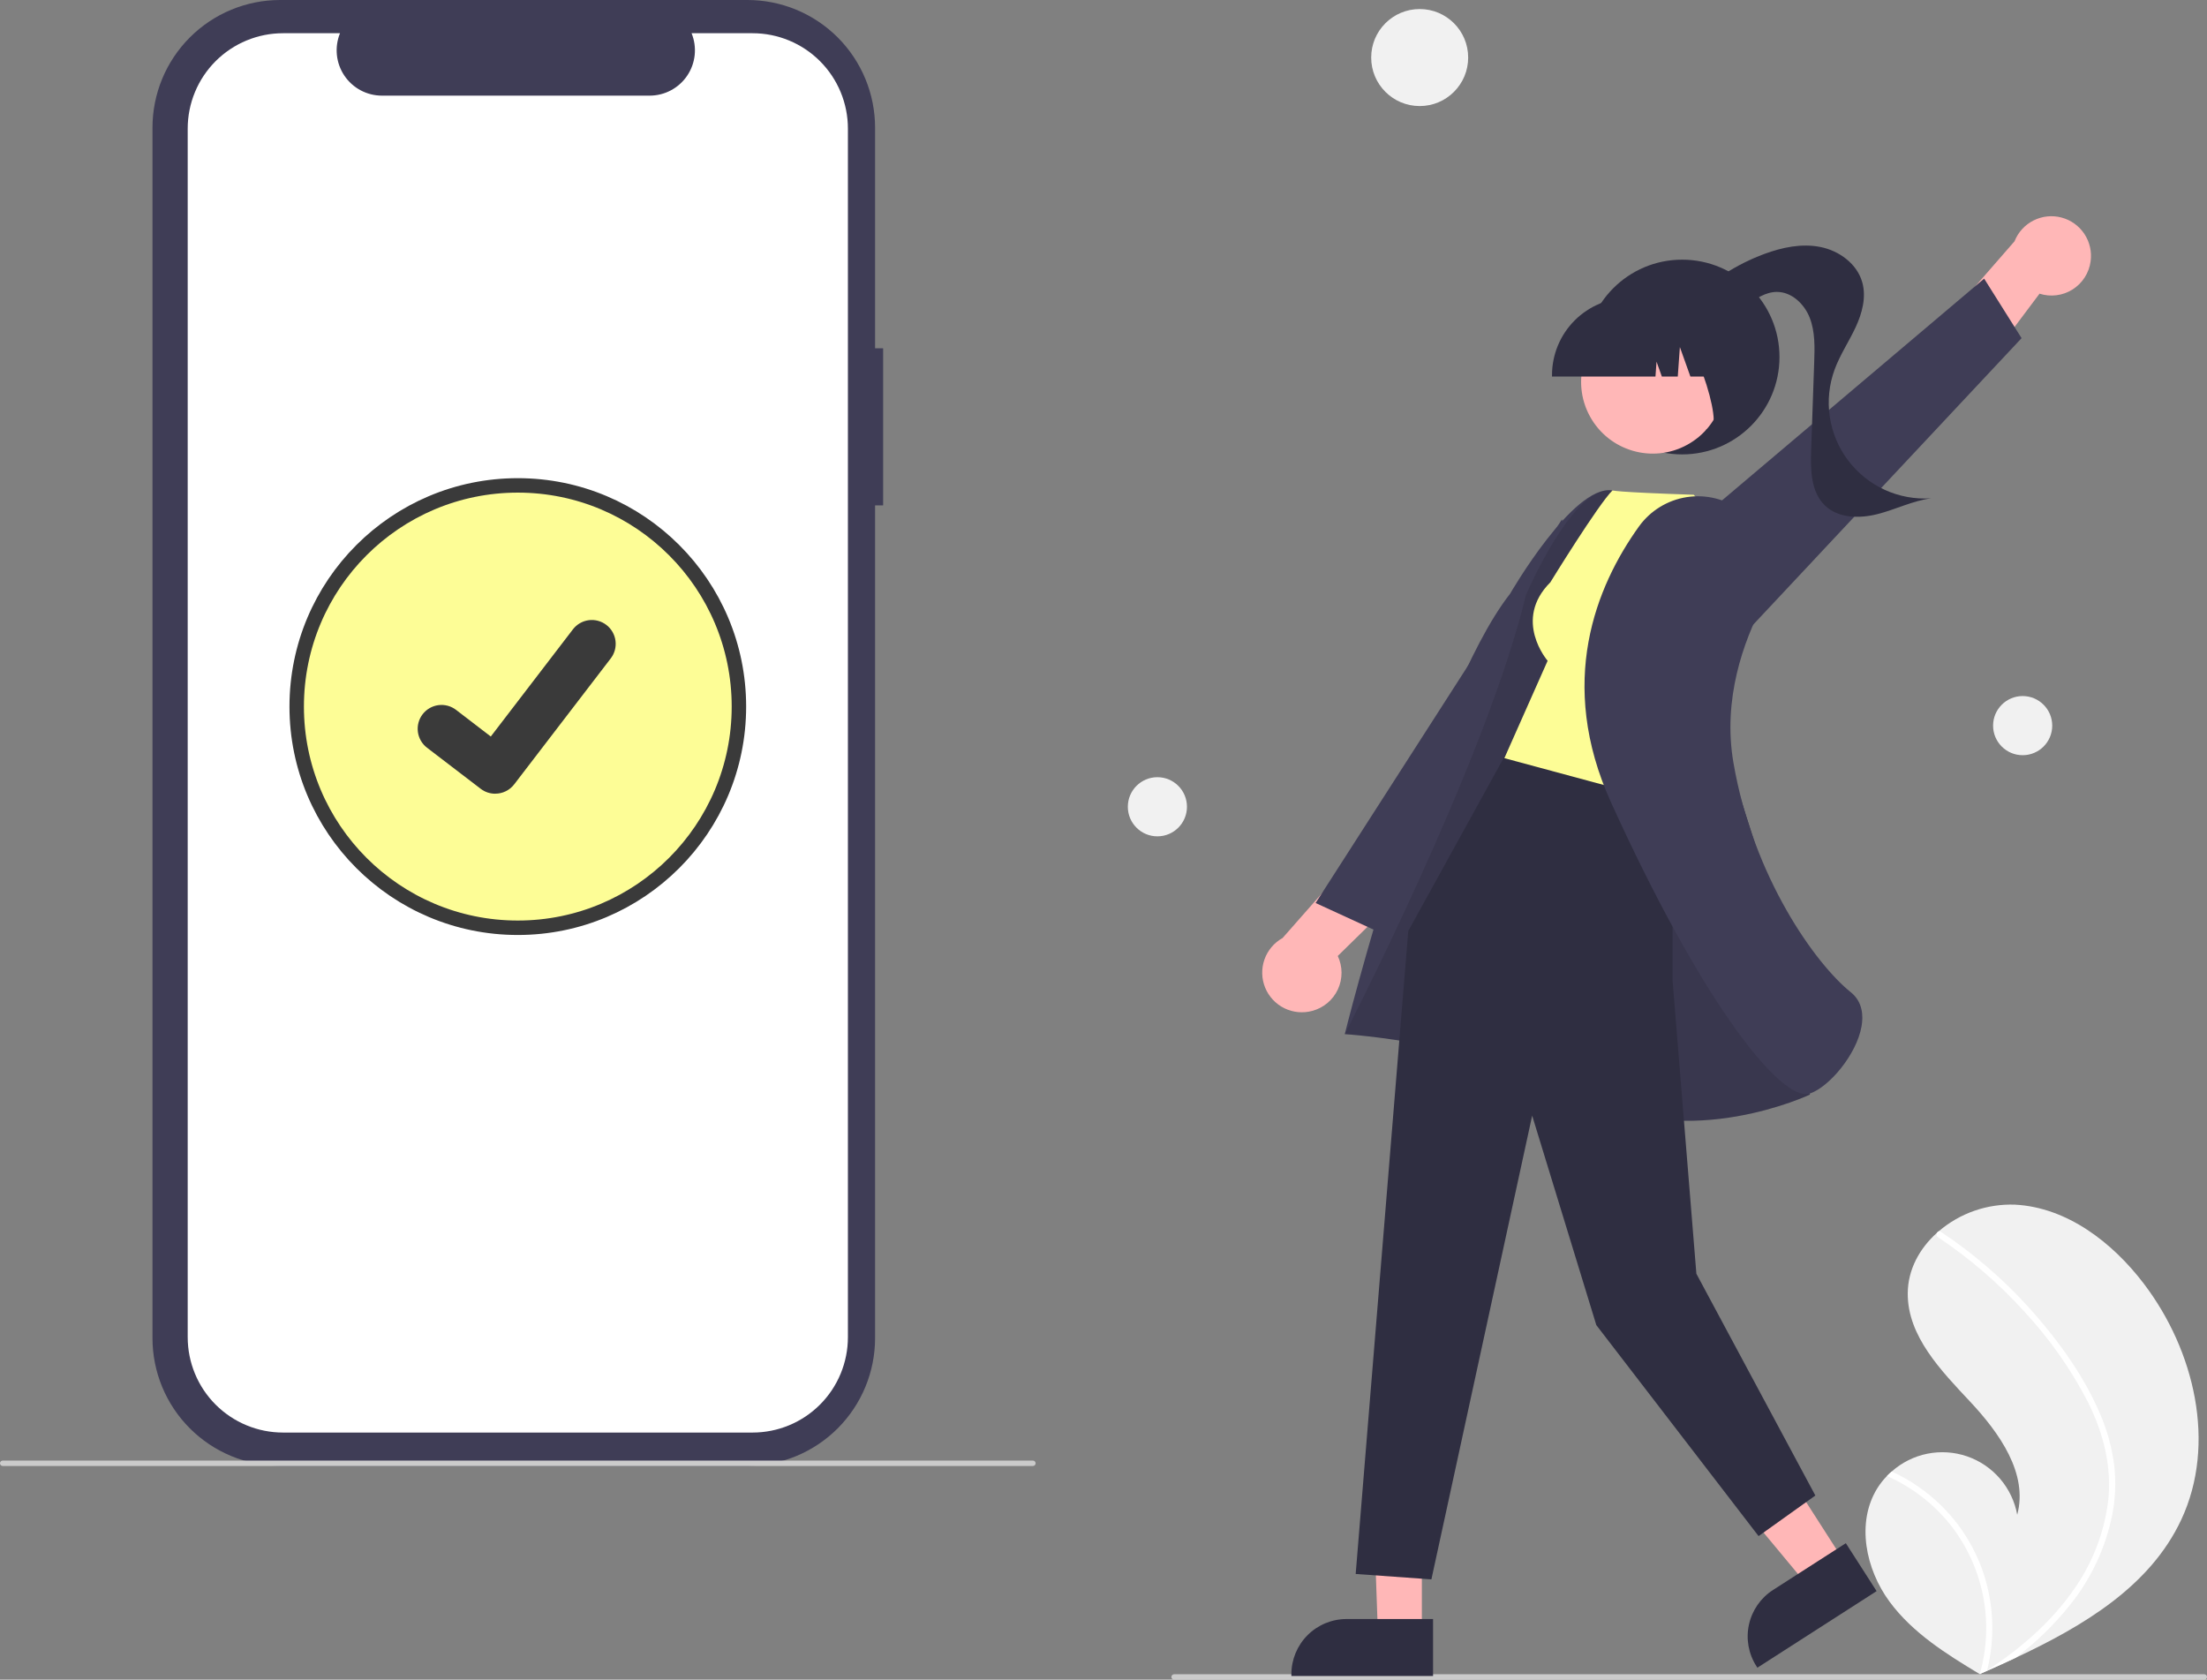 <svg width="611" height="465" viewBox="0 0 611 465" fill="none" xmlns="http://www.w3.org/2000/svg">
<rect x="0" y="0" width="611" height="465" fill="#808080" stroke="none"/>
<g clip-path="url(#clip0_74_1389)">
<path d="M244.491 96.43H242.262V35.351C242.262 30.709 241.348 26.112 239.572 21.823C237.796 17.534 235.193 13.637 231.911 10.354C228.629 7.071 224.733 4.468 220.446 2.691C216.158 0.914 211.562 3.93337e-06 206.921 0H77.554C68.181 -1.78732e-05 59.192 3.724 52.564 10.354C45.936 16.984 42.213 25.975 42.213 35.351V370.437C42.213 375.079 43.127 379.676 44.903 383.965C46.679 388.254 49.282 392.151 52.564 395.434C55.846 398.716 59.742 401.32 64.029 403.097C68.317 404.873 72.913 405.788 77.554 405.788H206.921C216.294 405.788 225.283 402.063 231.911 395.434C238.539 388.804 242.262 379.812 242.262 370.437V139.908H244.491V96.43Z" fill="#3F3D56"/>
<path d="M208.348 9.197H191.461C192.237 11.102 192.534 13.168 192.324 15.214C192.114 17.26 191.405 19.223 190.258 20.93C189.111 22.637 187.562 24.036 185.747 25.003C183.932 25.97 181.908 26.476 179.852 26.477H105.739C103.682 26.476 101.658 25.971 99.843 25.003C98.028 24.036 96.479 22.637 95.332 20.93C94.186 19.223 93.476 17.26 93.266 15.214C93.056 13.168 93.353 11.102 94.129 9.197H78.357C74.891 9.197 71.459 9.88 68.257 11.207C65.055 12.533 62.146 14.478 59.695 16.929C57.244 19.381 55.3 22.291 53.974 25.494C52.648 28.697 51.965 32.13 51.965 35.597V370.191C51.965 373.658 52.648 377.091 53.974 380.294C55.3 383.497 57.244 386.407 59.695 388.858C62.146 391.31 65.055 393.254 68.257 394.581C71.459 395.908 74.891 396.591 78.357 396.591H208.348C211.813 396.591 215.245 395.908 218.447 394.581C221.649 393.254 224.559 391.31 227.01 388.858C229.46 386.407 231.404 383.497 232.731 380.294C234.057 377.091 234.74 373.658 234.74 370.191V35.597C234.74 32.13 234.057 28.697 232.731 25.494C231.404 22.291 229.46 19.381 227.01 16.929C224.559 14.478 221.649 12.533 218.447 11.207C215.245 9.88 211.813 9.197 208.348 9.197Z" fill="white"/>
<path d="M285.956 405.845H0.749C0.55 405.845 0.36 405.767 0.219 405.626C0.079 405.486 0 405.295 0 405.097C0 404.898 0.079 404.708 0.219 404.567C0.36 404.427 0.55 404.348 0.749 404.348H285.956C286.155 404.348 286.345 404.427 286.486 404.567C286.626 404.708 286.705 404.898 286.705 405.097C286.705 405.295 286.626 405.486 286.486 405.626C286.345 405.767 286.155 405.845 285.956 405.845Z" fill="#CBCBCB"/>
<path d="M204.568 195.61C204.568 229.428 177.16 256.842 143.353 256.842C109.546 256.842 82.139 229.428 82.139 195.61C82.139 161.791 109.546 134.377 143.353 134.377C177.16 134.377 204.568 161.791 204.568 195.61Z" fill="#FDFD96" stroke="#3A3A3A" stroke-width="4"/>
<path d="M137.089 219.731C135.667 219.734 134.283 219.273 133.145 218.42L133.074 218.367L118.218 206.999C117.53 206.471 116.953 205.813 116.519 205.063C116.085 204.312 115.803 203.483 115.69 202.623C115.576 201.763 115.633 200.889 115.857 200.052C116.081 199.214 116.468 198.428 116.995 197.74C117.523 197.052 118.181 196.474 118.931 196.04C119.682 195.607 120.511 195.325 121.37 195.211C122.23 195.098 123.103 195.154 123.941 195.379C124.778 195.603 125.564 195.99 126.252 196.517L135.874 203.898L158.613 174.225C159.14 173.537 159.798 172.959 160.548 172.525C161.299 172.092 162.127 171.81 162.986 171.696C163.845 171.583 164.719 171.64 165.556 171.864C166.393 172.088 167.178 172.475 167.866 173.002L167.868 173.003L167.726 173.2L167.871 173.003C169.259 174.07 170.167 175.644 170.396 177.379C170.624 179.115 170.156 180.87 169.092 182.26L142.346 217.148C141.727 217.952 140.932 218.602 140.021 219.049C139.11 219.496 138.109 219.726 137.095 219.723L137.089 219.731Z" fill="#3A3A3A"/>
<path d="M519.697 412.06C520.466 410.817 521.371 409.663 522.396 408.62C522.818 408.181 523.264 407.768 523.724 407.366C526.519 404.878 529.926 403.179 533.595 402.444C537.264 401.709 541.063 401.966 544.6 403.186C548.137 404.407 551.286 406.548 553.721 409.389C556.157 412.23 557.793 415.669 558.459 419.352C561.547 407.931 553.51 396.682 545.43 388.041C537.345 379.403 528.105 369.927 528.152 358.091C528.174 351.504 531.395 345.629 536.258 341.273C536.408 341.141 536.558 341.009 536.711 340.882C542.589 335.842 550.151 333.206 557.887 333.5C572.259 334.27 584.808 343.932 593.523 355.393C607.55 373.833 613.697 399.719 603.877 420.711C595.239 439.173 576.817 450.137 558.015 458.951C555.39 460.182 552.769 461.376 550.154 462.532C550.137 462.537 550.118 462.549 550.101 462.554C549.975 462.609 549.849 462.664 549.731 462.721C549.192 462.96 548.652 463.198 548.117 463.433L548.365 463.595L549.138 464.096C548.87 463.933 548.604 463.776 548.336 463.614C548.257 463.564 548.172 463.518 548.093 463.469C538.859 457.927 529.496 452.063 523.116 443.41C516.5 434.426 513.84 421.558 519.697 412.06Z" fill="#F1F1F1"/>
<path d="M581.305 391.196C583.35 395.849 584.706 400.776 585.329 405.82C585.82 410.318 585.635 414.864 584.782 419.308C582.948 428.439 578.949 436.996 573.121 444.259C568.724 449.774 563.648 454.71 558.014 458.951C555.388 460.182 552.768 461.376 550.153 462.532C550.136 462.537 550.117 462.549 550.1 462.554C549.974 462.609 549.848 462.664 549.73 462.721C549.19 462.96 548.65 463.198 548.115 463.433L548.363 463.595L549.136 464.096C548.868 463.933 548.603 463.776 548.335 463.614C548.255 463.564 548.171 463.518 548.092 463.469C550.124 456.358 550.422 448.864 548.963 441.614C547.503 434.365 544.327 427.57 539.702 421.801C535.052 416.105 529.121 411.588 522.395 408.62C522.817 408.181 523.263 407.768 523.722 407.366C526.313 408.556 528.794 409.973 531.136 411.601C539.511 417.391 545.799 425.724 549.071 435.367C551.991 444.116 552.356 453.516 550.122 462.465C550.586 462.162 551.051 461.85 551.503 461.541C560.106 455.738 568.034 448.769 574.006 440.222C579.157 432.999 582.453 424.62 583.604 415.823C584.749 406.213 582.345 396.763 578.056 388.189C573.32 379.015 567.352 370.533 560.318 362.977C553.253 355.212 545.264 348.342 536.531 342.518C536.334 342.386 536.196 342.182 536.145 341.95C536.094 341.718 536.134 341.476 536.257 341.273C536.35 341.088 536.513 340.947 536.71 340.882C536.81 340.856 536.914 340.853 537.015 340.874C537.116 340.894 537.211 340.937 537.293 341C538.371 341.719 539.44 342.445 540.496 343.193C549.292 349.422 557.279 356.721 564.275 364.92C571.035 372.823 577.188 381.604 581.305 391.196Z" fill="white"/>
<path d="M393.034 29.361C400.449 29.361 406.459 23.348 406.459 15.932C406.459 8.515 400.449 2.503 393.034 2.503C385.62 2.503 379.609 8.515 379.609 15.932C379.609 23.348 385.62 29.361 393.034 29.361Z" fill="#F1F1F1"/>
<path d="M559.966 209.071C564.487 209.071 568.151 205.405 568.151 200.883C568.151 196.362 564.487 192.696 559.966 192.696C555.446 192.696 551.781 196.362 551.781 200.883C551.781 205.405 555.446 209.071 559.966 209.071Z" fill="#F1F1F1"/>
<path d="M320.421 231.534C324.942 231.534 328.606 227.869 328.606 223.347C328.606 218.825 324.942 215.16 320.421 215.16C315.901 215.16 312.236 218.825 312.236 223.347C312.236 227.869 315.901 231.534 320.421 231.534Z" fill="#F1F1F1"/>
<path d="M325.043 465H610.251C610.45 465 610.64 464.921 610.781 464.781C610.921 464.64 611 464.45 611 464.251C611 464.053 610.921 463.862 610.781 463.722C610.64 463.581 610.45 463.502 610.251 463.502H325.043C324.845 463.502 324.655 463.581 324.514 463.722C324.374 463.862 324.295 464.053 324.295 464.251C324.295 464.45 324.374 464.64 324.514 464.781C324.655 464.921 324.845 465 325.043 465Z" fill="#CBCBCB"/>
<path d="M578.777 72.359C579.151 69.7 578.537 66.995 577.051 64.758C575.565 62.521 573.311 60.907 570.715 60.221C568.118 59.536 565.361 59.827 562.965 61.039C560.569 62.251 558.701 64.301 557.714 66.799L534.57 93.339L541.361 112.311L564.637 81.3C566.155 81.786 567.762 81.934 569.345 81.732C570.927 81.531 572.445 80.984 573.793 80.132C575.141 79.279 576.286 78.142 577.147 76.799C578.008 75.456 578.564 73.941 578.777 72.359Z" fill="#FFB7B7"/>
<path d="M482.841 175.629L559.667 93.614L549.304 77.135L452.945 158.651L482.841 175.629Z" fill="#3F3D56"/>
<path d="M465.695 125.797C480.578 125.797 492.644 113.728 492.644 98.841C492.644 83.953 480.578 71.884 465.695 71.884C450.811 71.884 438.746 83.953 438.746 98.841C438.746 113.728 450.811 125.797 465.695 125.797Z" fill="#2F2E41"/>
<path d="M467.861 83.612C473.66 77.73 480.678 73.191 488.42 70.315C493.389 68.473 498.798 67.335 503.994 68.381C509.189 69.427 514.103 73.022 515.552 78.121C516.737 82.291 515.513 86.78 513.674 90.705C511.835 94.63 509.379 98.27 507.892 102.341C506.374 106.495 505.917 110.963 506.564 115.339C507.21 119.714 508.939 123.859 511.592 127.397C514.246 130.935 517.741 133.753 521.761 135.597C525.78 137.441 530.196 138.252 534.608 137.955C529.503 138.64 524.797 141.04 519.808 142.317C514.818 143.594 508.929 143.508 505.221 139.932C501.297 136.149 501.219 129.998 501.409 124.55C501.691 116.452 501.973 108.354 502.255 100.255C502.398 96.125 502.521 91.863 501.032 88.008C499.543 84.154 496.005 80.778 491.874 80.813C488.743 80.84 485.971 82.737 483.461 84.608C480.95 86.479 478.292 88.476 475.173 88.754C472.055 89.032 468.494 86.724 468.727 83.6L467.861 83.612Z" fill="#2F2E41"/>
<path d="M363.342 279.841C360.754 280.56 357.993 280.304 355.582 279.123C353.17 277.942 351.276 275.917 350.257 273.432C349.239 270.947 349.167 268.174 350.055 265.639C350.944 263.105 352.731 260.984 355.078 259.68L378.359 233.26L398.05 237.515L370.355 264.65C371.036 266.092 371.392 267.667 371.399 269.262C371.405 270.857 371.062 272.435 370.394 273.883C369.725 275.331 368.747 276.615 367.529 277.645C366.31 278.674 364.881 279.424 363.342 279.841Z" fill="#FFB7B7"/>
<path d="M439.938 185.255L381.912 258.112L364.225 249.99L432.427 143.777L439.938 185.255Z" fill="#3F3D56"/>
<path d="M393.638 405.255L379.809 405.037L381.472 452.186H393.636L393.638 405.255Z" fill="#FFB7B7"/>
<path d="M396.738 448.214L372.783 448.213H372.782C368.733 448.213 364.85 449.822 361.987 452.685C359.124 455.549 357.516 459.433 357.516 463.483V463.979L396.737 463.981L396.738 448.214Z" fill="#2F2E41"/>
<path d="M485.201 392.75L470.094 402.451L500.312 438.816L510.548 432.243L485.201 392.75Z" fill="#FFB7B7"/>
<path d="M511.015 427.223L490.857 440.168L490.856 440.169C487.449 442.357 485.051 445.809 484.188 449.766C483.326 453.723 484.07 457.861 486.258 461.269L486.525 461.687L519.531 440.491L511.015 427.223Z" fill="#2F2E41"/>
<path d="M490.583 248.779C490.583 248.779 457.017 137.263 446.229 135.756C435.442 134.249 418.062 164.37 418.062 164.37C395.528 193.13 372.291 286.289 372.291 286.289C372.291 286.289 411.027 288.713 439.344 303.783C467.66 318.853 501.077 303.02 501.077 303.02L490.583 248.779Z" fill="#3F3D56"/>
<path opacity="0.1" d="M490.583 248.779C490.583 248.779 457.017 137.263 446.229 135.756C435.442 134.249 422.476 164.676 422.476 164.676C411.248 211.101 372.291 286.289 372.291 286.289C372.291 286.289 411.027 288.713 439.344 303.783C467.66 318.853 501.077 303.02 501.077 303.02L490.583 248.779Z" fill="black"/>
<path d="M463.044 215.414V271.45L469.637 352.622L502.575 414.023L486.854 425.255L441.94 366.849L424.175 308.856L396.277 437.236L375.316 435.738L389.873 257.742L417.496 207.64L463.044 215.414Z" fill="#2F2E41"/>
<path d="M429.202 161.215C418.722 171.698 428.454 182.93 428.454 182.93L416.477 209.886L463.637 222.616L480.118 148.951L468.889 136.97C446.432 136.221 446.42 135.756 446.42 135.756C442.485 139.608 429.202 161.215 429.202 161.215Z" fill="#FDFD96"/>
<path d="M482.017 141.319C479.875 139.738 477.44 138.597 474.855 137.963C472.269 137.329 469.583 137.215 466.953 137.627C464.323 138.039 461.8 138.968 459.532 140.362C457.263 141.756 455.294 143.586 453.738 145.747C441.882 162.259 430.919 188.923 446.024 222.177C470.277 275.574 491.382 302.908 499.963 302.905C500.337 302.908 500.71 302.85 501.065 302.732C506.347 300.94 513.983 292 515.365 284.122C515.86 281.303 515.742 277.375 512.371 274.678C502.688 266.931 485.304 242.809 479.881 211.058C476.885 193.514 482.696 177.533 488.099 167.217C490.381 162.948 491.049 157.999 489.98 153.278C488.911 148.557 486.176 144.379 482.277 141.511L482.017 141.319Z" fill="#3F3D56"/>
<path d="M467.081 123.149C476.695 117.892 480.228 105.836 474.973 96.219C469.717 86.603 457.664 83.069 448.051 88.326C438.438 93.583 434.905 105.639 440.16 115.255C445.415 124.871 457.468 128.405 467.081 123.149Z" fill="#FFB7B7"/>
<path d="M429.668 104.237H458.313L458.607 100.124L460.075 104.237H464.486L465.068 96.084L467.979 104.237H476.513V103.833C476.507 98.157 474.25 92.715 470.237 88.701C466.225 84.688 460.785 82.43 455.11 82.424H451.071C445.397 82.43 439.957 84.688 435.944 88.701C431.931 92.715 429.674 98.157 429.668 103.833V104.237Z" fill="#2F2E41"/>
<path d="M472.186 119.024L484.41 115.056V85.362H461.32L461.892 85.933C469.845 93.879 478.691 122.068 472.186 119.024Z" fill="#2F2E41"/>
</g>
<defs>
<clipPath id="clip0_74_1389">
<rect width="611" height="465" fill="white"/>
</clipPath>
</defs>
</svg>
